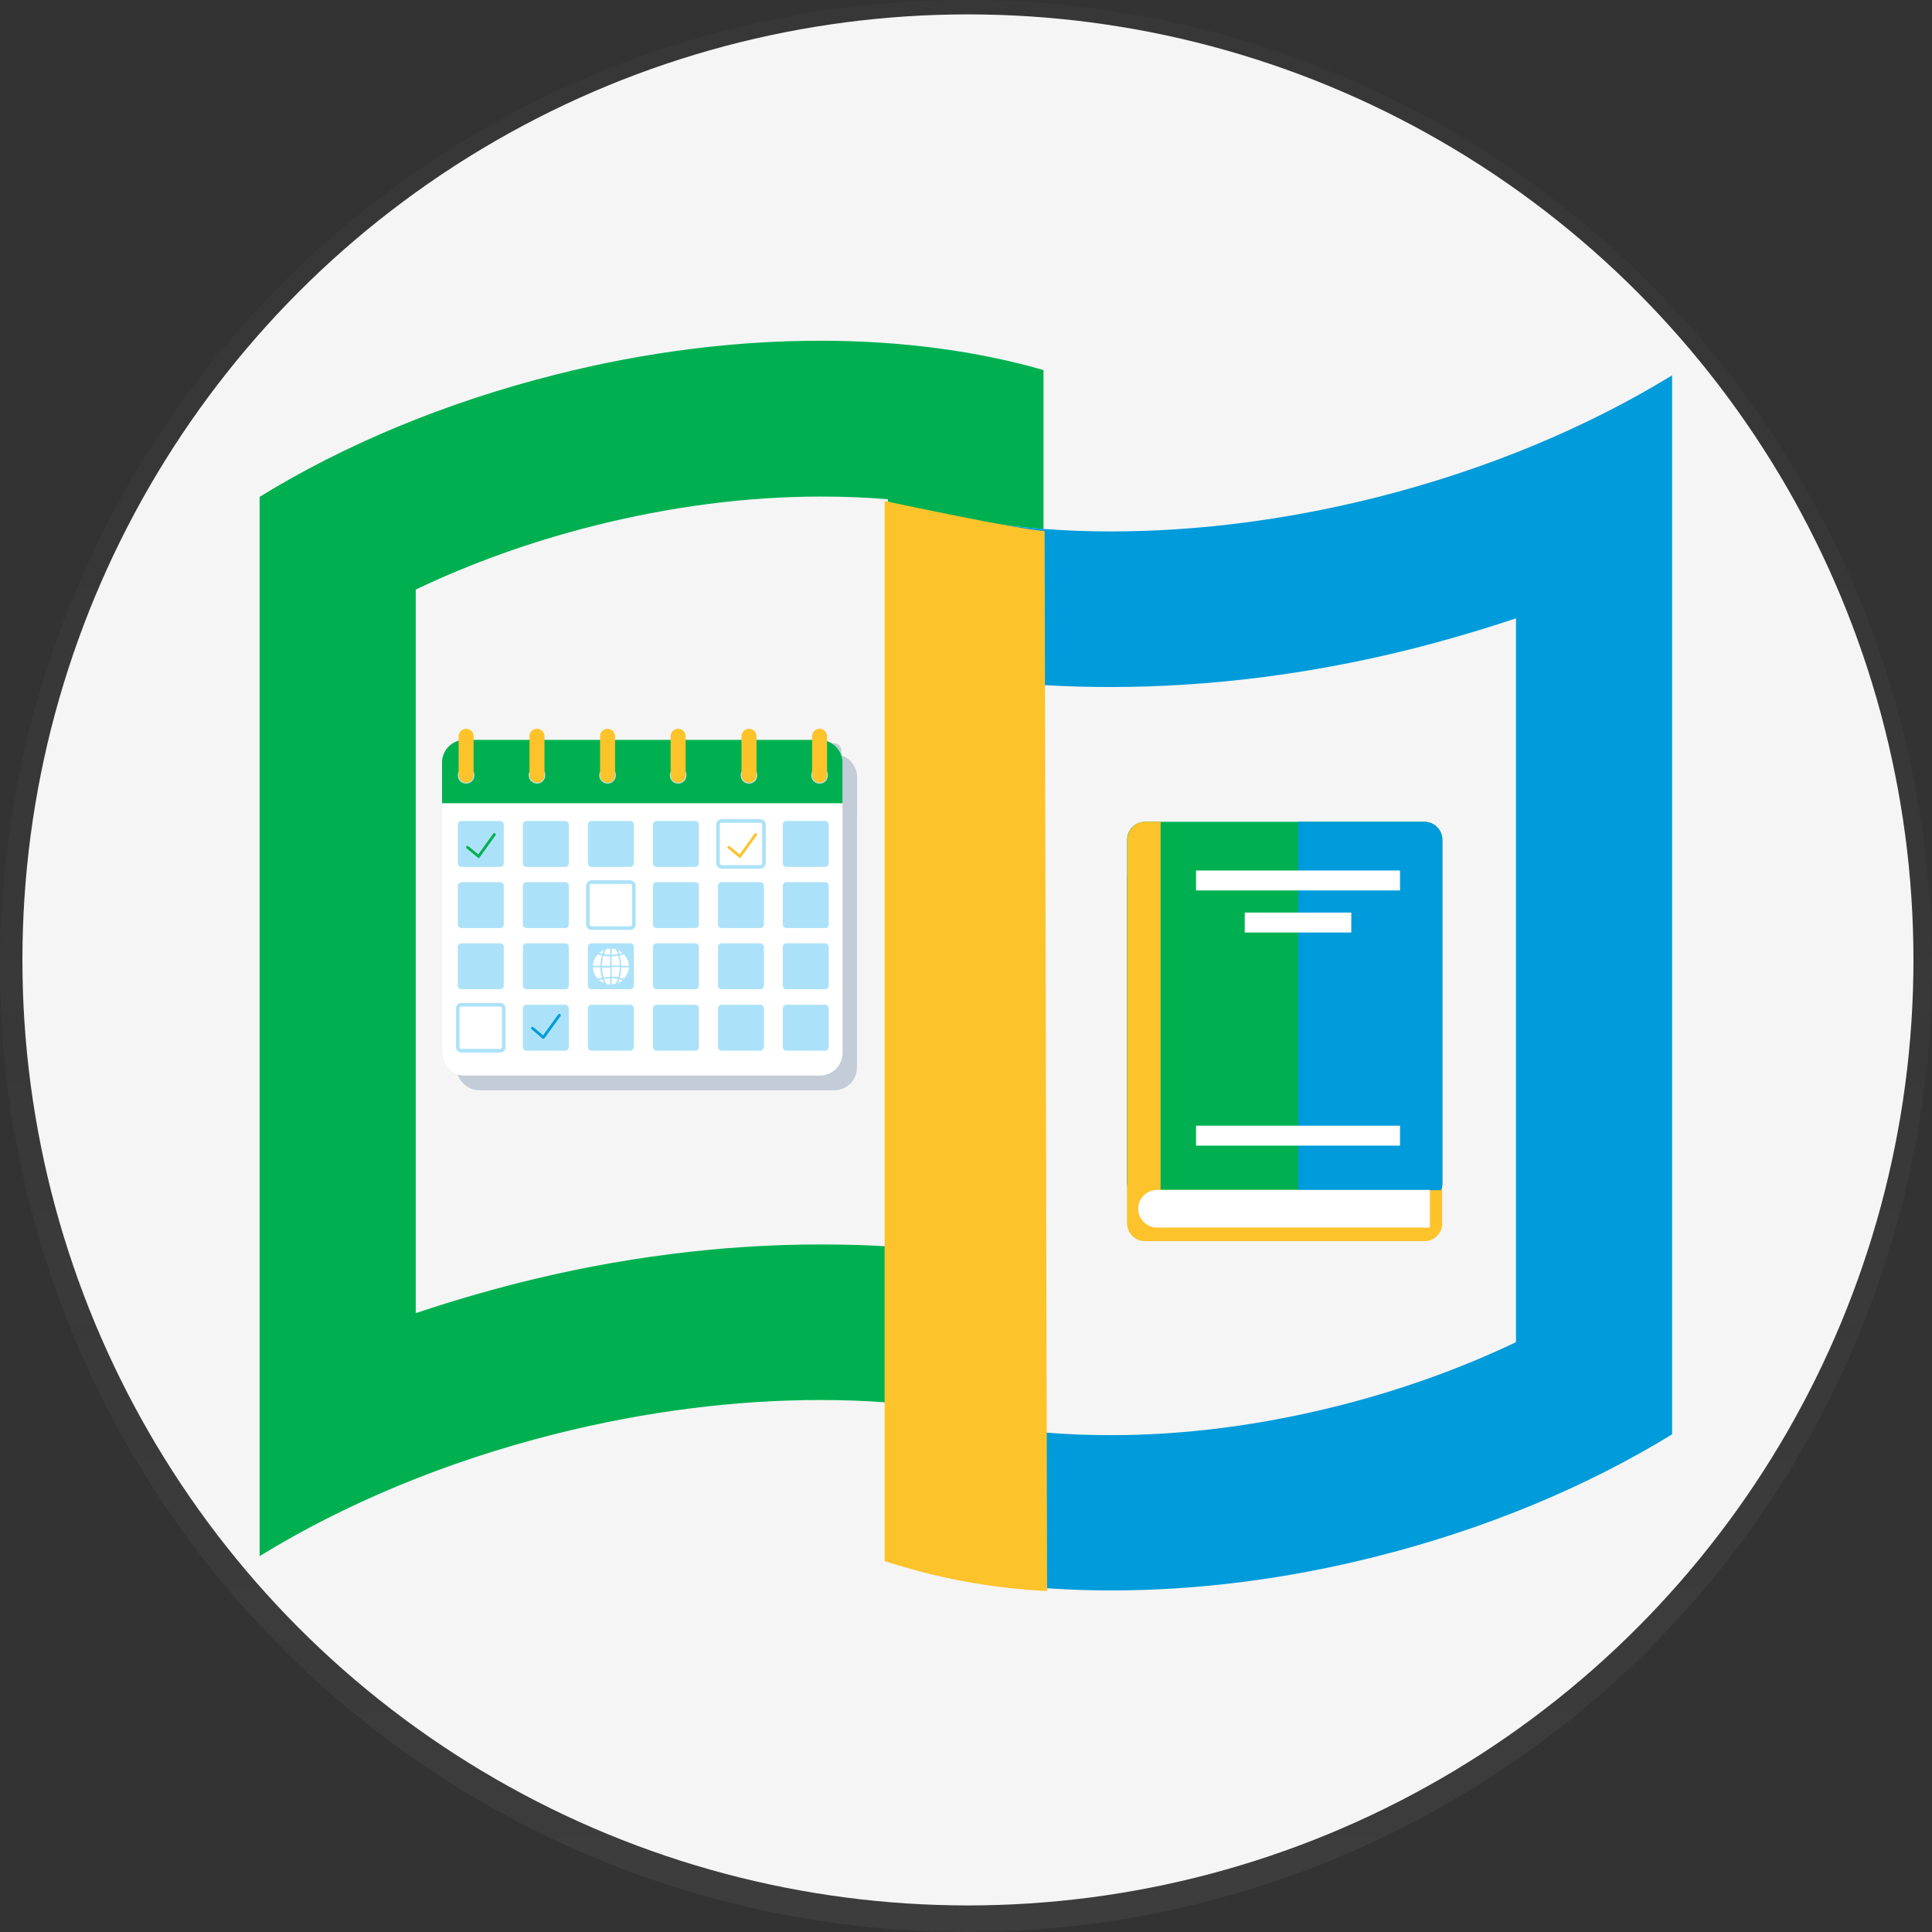 <?xml version="1.0" encoding="utf-8"?>
<!-- Generator: Adobe Illustrator 22.1.0, SVG Export Plug-In . SVG Version: 6.00 Build 0)  -->
<svg version="1.1" id="_x34_57bf273-24a3-4fd8-a857-e9b918267d6a"
	 xmlns="http://www.w3.org/2000/svg" xmlns:xlink="http://www.w3.org/1999/xlink" x="0px" y="0px" viewBox="0 0 698 698"
	 style="enable-background:new 0 0 698 698;" xml:space="preserve">
<rect x="0" y="0" width="698" height="698" fill="#333333" stroke="none"/>
<style type="text/css">
	.st0{opacity:0.5;}
	.st1{fill:url(#SVGID_1_);}
	.st2{fill:#F5F5F5;}
	.st3{fill:none;}
	.st4{fill:#00B050;}
	.st5{fill:#009BDA;}
	.st6{fill:#FDC32B;}
	.st7{opacity:0.25;}
	.st8{fill:#2A507A;}
	.st9{fill:none;stroke:#2A507A;stroke-width:1.302;stroke-miterlimit:10;}
	.st10{fill:none;stroke:#2A507A;stroke-width:5.414;stroke-linecap:round;stroke-miterlimit:10;}
	.st11{fill:none;stroke:#2A507A;stroke-linecap:round;stroke-miterlimit:10;}
	.st12{fill:none;stroke:#2A507A;stroke-linecap:round;stroke-linejoin:round;stroke-miterlimit:10;}
	.st13{fill:#FFFFFF;}
	.st14{fill:#ACE2F9;}
	.st15{fill:none;stroke:#ACE2F9;stroke-width:1.302;stroke-miterlimit:10;}
	.st16{fill:#BDE7FF;}
	.st17{fill:none;stroke:#FDC32B;stroke-width:5.414;stroke-linecap:round;stroke-miterlimit:10;}
	.st18{fill:none;stroke:#00B050;stroke-linecap:round;stroke-miterlimit:10;}
	.st19{fill:none;stroke:#FDC32B;stroke-linecap:round;stroke-miterlimit:10;}
	.st20{fill:none;stroke:#009BDA;stroke-linecap:round;stroke-linejoin:round;stroke-miterlimit:10;}
</style>
<title>profile pic</title>
<g class="st0">
	
		<linearGradient id="SVGID_1_" gradientUnits="userSpaceOnUse" x1="349" y1="-9.094947e-13" x2="349" y2="698" gradientTransform="matrix(1 0 0 -1 0 698)">
		<stop  offset="0" style="stop-color:#808080;stop-opacity:0.25"/>
		<stop  offset="0.54" style="stop-color:#808080;stop-opacity:0.12"/>
		<stop  offset="1" style="stop-color:#808080;stop-opacity:0.1"/>
	</linearGradient>
	<circle class="st1" cx="349" cy="349" r="349"/>
</g>
<circle class="st2" cx="349.7" cy="346.8" r="341.6"/>
<g>
	<path class="st3" d="M401.4,248.3c-8.2,0-16.3-0.2-24.3-0.7v268.9c0,0,0,0,0,0v0.9c7.8,0.7,16,1,24.3,1c26.7,0,54.3-3.6,82.1-10.6
		c22.5-5.7,44.3-13.5,64.2-23V223.5c-11.9,4-24.2,7.7-36.7,10.8C474.3,243.6,437.4,248.3,401.4,248.3z"/>
	<path class="st3" d="M296.6,179.4c-26.7,0-54.3,3.6-82.1,10.6c-22.5,5.7-44.3,13.5-64.2,23v261.4c11.9-4.1,24.2-7.7,36.7-10.8
		c36.8-9.3,73.7-14,109.6-14c8.2,0,16.3,0.2,24.3,0.7V181.4c0,0,0,0,0,0v-0.9C313,179.8,304.9,179.4,296.6,179.4z"/>
	<path class="st4" d="M320.8,450.3c-8-0.5-16.1-0.7-24.3-0.7c-36,0-72.8,4.7-109.6,14c-12.5,3.2-24.7,6.8-36.7,10.8V213
		c19.9-9.5,41.6-17.3,64.2-23c27.8-7,55.5-10.6,82.1-10.6c8.4,0,16.5,0.3,24.3,1v0.9c8.9,2.6,18.3,4.7,28.1,6.4
		c9.1,1.5,18.5,2.7,28.1,3.4v-57.4c-24-6.9-51.3-10.6-80.6-10.6c-30.4,0-62.8,3.9-95.9,12.3c-40,10.1-76.3,25.4-106.7,44.1v382.7
		c30.4-18.7,66.7-34,106.7-44.1c33-8.3,65.5-12.3,95.9-12.3c8.3,0,16.4,0.3,24.3,0.9V450.3z"/>
	<path class="st5" d="M497.3,179.7c-33,8.3-65.5,12.3-95.9,12.3c-8.3,0-16.4-0.3-24.3-0.9c-9.7-0.7-19.1-1.8-28.1-3.4
		c-9.8-1.7-19.2-3.8-28.1-6.4c0,0,0,0,0,0v268.9v56.4v57.4c24,6.9,51.3,10.6,80.6,10.6c30.4,0,62.8-3.9,95.9-12.3
		c40-10.1,76.2-25.4,106.7-44.1V135.6C573.6,154.3,537.3,169.6,497.3,179.7z M547.7,484.9c-19.9,9.5-41.6,17.3-64.2,23
		c-27.8,7-55.4,10.6-82.1,10.6c-8.4,0-16.5-0.3-24.3-1v-0.9c0,0,0,0,0,0V247.5c8,0.5,16.1,0.7,24.3,0.7c35.9,0,72.8-4.7,109.6-14
		c12.5-3.2,24.7-6.8,36.7-10.8V484.9z"/>
	<path class="st6" d="M319.6,181c0,0,50.4,10.8,57.8,10.8c0.3,127.7,0.6,255.3,0.9,383c-9-0.4-19.4-1.5-30.7-3.6
		c-10.5-2-19.9-4.6-28-7.2C319.6,436.3,319.6,308.7,319.6,181z"/>
	<g>
		<g>
			<g class="st7">
				<path class="st8" d="M309.6,280.8v104.9c0,4.5-3.7,8.2-8.2,8.2H173.2c-4.5,0-8.2-3.7-8.2-8.2V280.8c0-4.6,3.7-8.2,8.2-8.2h128.2
					C305.9,272.5,309.6,276.2,309.6,280.8z"/>
				<path class="st8" d="M309.6,280.8v14.7H164.9v-14.7c0-4.6,3.7-8.2,8.2-8.2h128.2C305.9,272.5,309.6,276.2,309.6,280.8z"/>
				<path class="st8" d="M185.9,318.4h-14c-0.7,0-1.3-0.6-1.3-1.3v-14c0-0.7,0.6-1.3,1.3-1.3h14c0.7,0,1.3,0.6,1.3,1.3v14
					C187.2,317.8,186.6,318.4,185.9,318.4z"/>
				<path class="st8" d="M209.4,318.4h-14c-0.7,0-1.3-0.6-1.3-1.3v-14c0-0.7,0.6-1.3,1.3-1.3h14c0.7,0,1.3,0.6,1.3,1.3v14
					C210.7,317.8,210.1,318.4,209.4,318.4z"/>
				<path class="st8" d="M232.9,318.4h-14c-0.7,0-1.3-0.6-1.3-1.3v-14c0-0.7,0.6-1.3,1.3-1.3h14c0.7,0,1.3,0.6,1.3,1.3v14
					C234.1,317.8,233.6,318.4,232.9,318.4z"/>
				<path class="st8" d="M256.4,318.4h-14c-0.7,0-1.3-0.6-1.3-1.3v-14c0-0.7,0.6-1.3,1.3-1.3h14c0.7,0,1.3,0.6,1.3,1.3v14
					C257.6,317.8,257.1,318.4,256.4,318.4z"/>
				<path class="st9" d="M279.9,318.4h-14c-0.7,0-1.3-0.6-1.3-1.3v-14c0-0.7,0.6-1.3,1.3-1.3h14c0.7,0,1.3,0.6,1.3,1.3v14
					C281.1,317.8,280.6,318.4,279.9,318.4z"/>
				<path class="st8" d="M303.4,318.4h-14c-0.7,0-1.3-0.6-1.3-1.3v-14c0-0.7,0.6-1.3,1.3-1.3h14c0.7,0,1.3,0.6,1.3,1.3v14
					C304.6,317.8,304,318.4,303.4,318.4z"/>
				<path class="st8" d="M185.9,340.5h-14c-0.7,0-1.3-0.6-1.3-1.3v-14c0-0.7,0.6-1.3,1.3-1.3h14c0.7,0,1.3,0.6,1.3,1.3v14
					C187.2,340,186.6,340.5,185.9,340.5z"/>
				<path class="st8" d="M209.4,340.5h-14c-0.7,0-1.3-0.6-1.3-1.3v-14c0-0.7,0.6-1.3,1.3-1.3h14c0.7,0,1.3,0.6,1.3,1.3v14
					C210.7,340,210.1,340.5,209.4,340.5z"/>
				<path class="st9" d="M232.9,340.5h-14c-0.7,0-1.3-0.6-1.3-1.3v-14c0-0.7,0.6-1.3,1.3-1.3h14c0.7,0,1.3,0.6,1.3,1.3v14
					C234.1,340,233.6,340.5,232.9,340.5z"/>
				<path class="st8" d="M256.4,340.5h-14c-0.7,0-1.3-0.6-1.3-1.3v-14c0-0.7,0.6-1.3,1.3-1.3h14c0.7,0,1.3,0.6,1.3,1.3v14
					C257.6,340,257.1,340.5,256.4,340.5z"/>
				<path class="st8" d="M279.9,340.5h-14c-0.7,0-1.3-0.6-1.3-1.3v-14c0-0.7,0.6-1.3,1.3-1.3h14c0.7,0,1.3,0.6,1.3,1.3v14
					C281.1,340,280.6,340.5,279.9,340.5z"/>
				<path class="st8" d="M303.4,340.5h-14c-0.7,0-1.3-0.6-1.3-1.3v-14c0-0.7,0.6-1.3,1.3-1.3h14c0.7,0,1.3,0.6,1.3,1.3v14
					C304.6,340,304,340.5,303.4,340.5z"/>
				<path class="st8" d="M185.9,362.6h-14c-0.7,0-1.3-0.6-1.3-1.3v-14c0-0.7,0.6-1.3,1.3-1.3h14c0.7,0,1.3,0.6,1.3,1.3v14
					C187.2,362.1,186.6,362.6,185.9,362.6z"/>
				<path class="st8" d="M209.4,362.6h-14c-0.7,0-1.3-0.6-1.3-1.3v-14c0-0.7,0.6-1.3,1.3-1.3h14c0.7,0,1.3,0.6,1.3,1.3v14
					C210.7,362.1,210.1,362.6,209.4,362.6z"/>
				<path class="st8" d="M232.9,362.6h-14c-0.7,0-1.3-0.6-1.3-1.3v-14c0-0.7,0.6-1.3,1.3-1.3h14c0.7,0,1.3,0.6,1.3,1.3v14
					C234.1,362.1,233.6,362.6,232.9,362.6z"/>
				<path class="st8" d="M256.4,362.6h-14c-0.7,0-1.3-0.6-1.3-1.3v-14c0-0.7,0.6-1.3,1.3-1.3h14c0.7,0,1.3,0.6,1.3,1.3v14
					C257.6,362.1,257.1,362.6,256.4,362.6z"/>
				<path class="st8" d="M279.9,362.6h-14c-0.7,0-1.3-0.6-1.3-1.3v-14c0-0.7,0.6-1.3,1.3-1.3h14c0.7,0,1.3,0.6,1.3,1.3v14
					C281.1,362.1,280.6,362.6,279.9,362.6z"/>
				<path class="st8" d="M303.4,362.6h-14c-0.7,0-1.3-0.6-1.3-1.3v-14c0-0.7,0.6-1.3,1.3-1.3h14c0.7,0,1.3,0.6,1.3,1.3v14
					C304.6,362.1,304,362.6,303.4,362.6z"/>
				<path class="st9" d="M185.9,384.8h-14c-0.7,0-1.3-0.6-1.3-1.3v-14c0-0.7,0.6-1.3,1.3-1.3h14c0.7,0,1.3,0.6,1.3,1.3v14
					C187.2,384.2,186.6,384.8,185.9,384.8z"/>
				<path class="st8" d="M209.4,384.8h-14c-0.7,0-1.3-0.6-1.3-1.3v-14c0-0.7,0.6-1.3,1.3-1.3h14c0.7,0,1.3,0.6,1.3,1.3v14
					C210.7,384.2,210.1,384.8,209.4,384.8z"/>
				<path class="st8" d="M232.9,384.8h-14c-0.7,0-1.3-0.6-1.3-1.3v-14c0-0.7,0.6-1.3,1.3-1.3h14c0.7,0,1.3,0.6,1.3,1.3v14
					C234.1,384.2,233.6,384.8,232.9,384.8z"/>
				<path class="st8" d="M256.4,384.8h-14c-0.7,0-1.3-0.6-1.3-1.3v-14c0-0.7,0.6-1.3,1.3-1.3h14c0.7,0,1.3,0.6,1.3,1.3v14
					C257.6,384.2,257.1,384.8,256.4,384.8z"/>
				<path class="st8" d="M279.9,384.8h-14c-0.7,0-1.3-0.6-1.3-1.3v-14c0-0.7,0.6-1.3,1.3-1.3h14c0.7,0,1.3,0.6,1.3,1.3v14
					C281.1,384.2,280.6,384.8,279.9,384.8z"/>
				<path class="st8" d="M303.4,384.8h-14c-0.7,0-1.3-0.6-1.3-1.3v-14c0-0.7,0.6-1.3,1.3-1.3h14c0.7,0,1.3,0.6,1.3,1.3v14
					C304.6,384.2,304,384.8,303.4,384.8z"/>
				<path class="st8" d="M176.7,285.3c0,1.7-1.3,3-3,3c-1.7,0-3-1.3-3-3c0-1.7,1.3-3,3-3C175.3,282.3,176.7,283.6,176.7,285.3z"/>
				<circle class="st8" cx="199.2" cy="285.3" r="3"/>
				<circle class="st8" cx="224.7" cy="285.3" r="3"/>
				<path class="st8" d="M253.2,285.3c0,1.7-1.3,3-3,3c-1.7,0-3-1.3-3-3c0-1.7,1.3-3,3-3C251.9,282.3,253.2,283.6,253.2,285.3z"/>
				<path class="st8" d="M278.8,285.3c0,1.7-1.3,3-3,3c-1.7,0-3-1.3-3-3c0-1.7,1.3-3,3-3C277.4,282.3,278.8,283.6,278.8,285.3z"/>
				<path class="st8" d="M304.3,285.3c0,1.7-1.3,3-3,3c-1.7,0-3-1.3-3-3c0-1.7,1.3-3,3-3C303,282.3,304.3,283.6,304.3,285.3z"/>
				<line class="st10" x1="173.7" y1="285.3" x2="173.7" y2="271.2"/>
				<line class="st10" x1="199.2" y1="285.3" x2="199.2" y2="271.2"/>
				<line class="st10" x1="224.7" y1="285.3" x2="224.7" y2="271.2"/>
				<line class="st10" x1="275.8" y1="285.3" x2="275.8" y2="271.2"/>
				<line class="st10" x1="301.3" y1="285.3" x2="301.3" y2="271.2"/>
				<path id="XMLID_380_" class="st8" d="M225.9,362.6"/>
				<path id="XMLID_362_" class="st8" d="M230.6,350c-0.5,0.2-1,0.3-1.5,0.4c0.3,1.2,0.5,2.5,0.6,3.7h2.7
					C232.3,352.5,231.7,351.1,230.6,350z M228.4,348.4c0.2,0.4,0.4,0.9,0.5,1.4c0.4-0.1,0.8-0.2,1.1-0.3
					C229.6,349.1,229.1,348.7,228.4,348.4z M227.6,348.2c-0.5-0.1-0.9-0.2-1.4-0.2v2.2c0.7,0,1.5-0.1,2.2-0.2
					C228.2,349.3,227.9,348.7,227.6,348.2z M228.6,350.5c-0.8,0.1-1.6,0.2-2.4,0.2v3.3h2.9C229.1,352.9,228.9,351.7,228.6,350.5z
					 M225.9,347.9c-0.1,0-0.2,0-0.3,0h0.6C226.1,347.9,226,347.9,225.9,347.9z M224.2,348.2c-0.3,0.6-0.6,1.2-0.8,1.8
					c0.7,0.1,1.4,0.2,2.2,0.2v-2.2C225.1,348,224.6,348,224.2,348.2z M221.7,349.5c0.4,0.1,0.8,0.2,1.1,0.3c0.2-0.5,0.3-0.9,0.5-1.4
					C222.7,348.7,222.2,349.1,221.7,349.5z M223.2,350.5c-0.3,1.2-0.5,2.4-0.5,3.6h2.9v-3.3C224.8,350.8,224,350.7,223.2,350.5z
					 M221.2,350c-1,1.1-1.7,2.5-1.8,4.1h2.7c0-1.2,0.2-2.5,0.6-3.7C222.1,350.3,221.7,350.1,221.2,350z M226.2,354.7v3.3
					c0.8,0,1.6,0.1,2.4,0.2c0.3-1.2,0.5-2.4,0.6-3.6H226.2z M229.7,354.7c0,1.3-0.2,2.5-0.6,3.7c0.5,0.1,1,0.3,1.5,0.4
					c1-1.1,1.7-2.5,1.8-4.1H229.7z M222.8,359c-0.4,0.1-0.8,0.2-1.2,0.3c0.5,0.4,1.1,0.8,1.7,1.1C223.2,359.9,223,359.5,222.8,359z
					 M229,359c-0.2,0.5-0.3,0.9-0.6,1.4c0.6-0.3,1.2-0.6,1.7-1.1C229.8,359.2,229.4,359.1,229,359z M226.2,358.7v2.2
					c0.5,0,0.9-0.1,1.4-0.2c0.3-0.6,0.6-1.2,0.8-1.8C227.7,358.7,226.9,358.7,226.2,358.7z M223.4,358.9c0.2,0.6,0.5,1.2,0.8,1.8
					c0.4,0.1,0.9,0.2,1.4,0.2v-2.2C224.9,358.7,224.2,358.7,223.4,358.9z M222.1,354.7h-2.7c0.1,1.6,0.7,3.1,1.8,4.1
					c0.5-0.2,1-0.3,1.5-0.4C222.3,357.2,222.1,356,222.1,354.7z M222.7,354.7c0,1.2,0.2,2.4,0.6,3.6c0.8-0.1,1.6-0.2,2.4-0.2v-3.3
					H222.7z"/>
				<path id="XMLID_361_" class="st8" d="M225.6,360.9c0.1,0,0.2,0,0.3,0c0.1,0,0.2,0,0.3,0"/>
				<path id="XMLID_360_" class="st8" d="M225.9,346.2"/>
				<polyline class="st11" points="174.1,311.3 178.1,314.6 183.8,306.7 				"/>
				<polyline class="st11" points="268.5,311.3 272.5,314.6 278.2,306.7 				"/>
				<polyline class="st12" points="197.6,376.7 201.5,380 207.3,372 				"/>
			</g>
			<g>
				<g>
					<g>
						<g>
							<path class="st13" d="M304.4,275.5v104.9c0,4.5-3.7,8.2-8.2,8.2H168c-4.5,0-8.2-3.7-8.2-8.2V275.5c0-4.6,3.7-8.2,8.2-8.2
								h128.2C300.7,267.3,304.4,271,304.4,275.5z"/>
						</g>
						<path class="st4" d="M304.4,275.5v14.7H159.7v-14.7c0-4.6,3.7-8.2,8.2-8.2h128.2C300.7,267.3,304.4,271,304.4,275.5z"/>
					</g>
					<g>
						<g>
							<path class="st14" d="M180.7,313.2h-14c-0.7,0-1.3-0.6-1.3-1.3v-14c0-0.7,0.6-1.3,1.3-1.3h14c0.7,0,1.3,0.6,1.3,1.3v14
								C182,312.6,181.4,313.2,180.7,313.2z"/>
							<path class="st14" d="M204.2,313.2h-14c-0.7,0-1.3-0.6-1.3-1.3v-14c0-0.7,0.6-1.3,1.3-1.3h14c0.7,0,1.3,0.6,1.3,1.3v14
								C205.5,312.6,204.9,313.2,204.2,313.2z"/>
							<path class="st14" d="M227.7,313.2h-14c-0.7,0-1.3-0.6-1.3-1.3v-14c0-0.7,0.6-1.3,1.3-1.3h14c0.7,0,1.3,0.6,1.3,1.3v14
								C228.9,312.6,228.4,313.2,227.7,313.2z"/>
							<path class="st14" d="M251.2,313.2h-14c-0.7,0-1.3-0.6-1.3-1.3v-14c0-0.7,0.6-1.3,1.3-1.3h14c0.7,0,1.3,0.6,1.3,1.3v14
								C252.4,312.6,251.9,313.2,251.2,313.2z"/>
							<path class="st15" d="M274.7,313.2h-14c-0.7,0-1.3-0.6-1.3-1.3v-14c0-0.7,0.6-1.3,1.3-1.3h14c0.7,0,1.3,0.6,1.3,1.3v14
								C275.9,312.6,275.4,313.2,274.7,313.2z"/>
							<path class="st14" d="M298.1,313.2h-14c-0.7,0-1.3-0.6-1.3-1.3v-14c0-0.7,0.6-1.3,1.3-1.3h14c0.7,0,1.3,0.6,1.3,1.3v14
								C299.4,312.6,298.8,313.2,298.1,313.2z"/>
						</g>
						<g>
							<path class="st14" d="M180.7,335.3h-14c-0.7,0-1.3-0.6-1.3-1.3v-14c0-0.7,0.6-1.3,1.3-1.3h14c0.7,0,1.3,0.6,1.3,1.3v14
								C182,334.8,181.4,335.3,180.7,335.3z"/>
							<path class="st14" d="M204.2,335.3h-14c-0.7,0-1.3-0.6-1.3-1.3v-14c0-0.7,0.6-1.3,1.3-1.3h14c0.7,0,1.3,0.6,1.3,1.3v14
								C205.5,334.8,204.9,335.3,204.2,335.3z"/>
							<path class="st15" d="M227.7,335.3h-14c-0.7,0-1.3-0.6-1.3-1.3v-14c0-0.7,0.6-1.3,1.3-1.3h14c0.7,0,1.3,0.6,1.3,1.3v14
								C228.9,334.8,228.4,335.3,227.7,335.3z"/>
							<path class="st14" d="M251.2,335.3h-14c-0.7,0-1.3-0.6-1.3-1.3v-14c0-0.7,0.6-1.3,1.3-1.3h14c0.7,0,1.3,0.6,1.3,1.3v14
								C252.4,334.8,251.9,335.3,251.2,335.3z"/>
							<path class="st14" d="M274.7,335.3h-14c-0.7,0-1.3-0.6-1.3-1.3v-14c0-0.7,0.6-1.3,1.3-1.3h14c0.7,0,1.3,0.6,1.3,1.3v14
								C275.9,334.8,275.4,335.3,274.7,335.3z"/>
							<path class="st14" d="M298.1,335.3h-14c-0.7,0-1.3-0.6-1.3-1.3v-14c0-0.7,0.6-1.3,1.3-1.3h14c0.7,0,1.3,0.6,1.3,1.3v14
								C299.4,334.8,298.8,335.3,298.1,335.3z"/>
						</g>
						<g>
							<path class="st14" d="M180.7,357.4h-14c-0.7,0-1.3-0.6-1.3-1.3v-14c0-0.7,0.6-1.3,1.3-1.3h14c0.7,0,1.3,0.6,1.3,1.3v14
								C182,356.9,181.4,357.4,180.7,357.4z"/>
							<path class="st14" d="M204.2,357.4h-14c-0.7,0-1.3-0.6-1.3-1.3v-14c0-0.7,0.6-1.3,1.3-1.3h14c0.7,0,1.3,0.6,1.3,1.3v14
								C205.5,356.9,204.9,357.4,204.2,357.4z"/>
							<path class="st14" d="M227.7,357.4h-14c-0.7,0-1.3-0.6-1.3-1.3v-14c0-0.7,0.6-1.3,1.3-1.3h14c0.7,0,1.3,0.6,1.3,1.3v14
								C228.9,356.9,228.4,357.4,227.7,357.4z"/>
							<path class="st14" d="M251.2,357.4h-14c-0.7,0-1.3-0.6-1.3-1.3v-14c0-0.7,0.6-1.3,1.3-1.3h14c0.7,0,1.3,0.6,1.3,1.3v14
								C252.4,356.9,251.9,357.4,251.2,357.4z"/>
							<path class="st14" d="M274.7,357.4h-14c-0.7,0-1.3-0.6-1.3-1.3v-14c0-0.7,0.6-1.3,1.3-1.3h14c0.7,0,1.3,0.6,1.3,1.3v14
								C275.9,356.9,275.4,357.4,274.7,357.4z"/>
							<path class="st14" d="M298.1,357.4h-14c-0.7,0-1.3-0.6-1.3-1.3v-14c0-0.7,0.6-1.3,1.3-1.3h14c0.7,0,1.3,0.6,1.3,1.3v14
								C299.4,356.9,298.8,357.4,298.1,357.4z"/>
						</g>
						<g>
							<path class="st15" d="M180.7,379.6h-14c-0.7,0-1.3-0.6-1.3-1.3v-14c0-0.7,0.6-1.3,1.3-1.3h14c0.7,0,1.3,0.6,1.3,1.3v14
								C182,379,181.4,379.6,180.7,379.6z"/>
							<path class="st14" d="M204.2,379.6h-14c-0.7,0-1.3-0.6-1.3-1.3v-14c0-0.7,0.6-1.3,1.3-1.3h14c0.7,0,1.3,0.6,1.3,1.3v14
								C205.5,379,204.9,379.6,204.2,379.6z"/>
							<path class="st14" d="M227.7,379.6h-14c-0.7,0-1.3-0.6-1.3-1.3v-14c0-0.7,0.6-1.3,1.3-1.3h14c0.7,0,1.3,0.6,1.3,1.3v14
								C228.9,379,228.4,379.6,227.7,379.6z"/>
							<path class="st14" d="M251.2,379.6h-14c-0.7,0-1.3-0.6-1.3-1.3v-14c0-0.7,0.6-1.3,1.3-1.3h14c0.7,0,1.3,0.6,1.3,1.3v14
								C252.4,379,251.9,379.6,251.2,379.6z"/>
							<path class="st14" d="M274.7,379.6h-14c-0.7,0-1.3-0.6-1.3-1.3v-14c0-0.7,0.6-1.3,1.3-1.3h14c0.7,0,1.3,0.6,1.3,1.3v14
								C275.9,379,275.4,379.6,274.7,379.6z"/>
							<path class="st14" d="M298.1,379.6h-14c-0.7,0-1.3-0.6-1.3-1.3v-14c0-0.7,0.6-1.3,1.3-1.3h14c0.7,0,1.3,0.6,1.3,1.3v14
								C299.4,379,298.8,379.6,298.1,379.6z"/>
						</g>
					</g>
					<g>
						<path class="st16" d="M171.4,280.1c0,1.7-1.3,3-3,3c-1.7,0-3-1.3-3-3c0-1.7,1.3-3,3-3C170.1,277.1,171.4,278.4,171.4,280.1z"
							/>
						<circle class="st16" cx="194" cy="280.1" r="3"/>
						<circle class="st16" cx="219.5" cy="280.1" r="3"/>
						<path class="st16" d="M248,280.1c0,1.7-1.3,3-3,3c-1.7,0-3-1.3-3-3c0-1.7,1.3-3,3-3C246.7,277.1,248,278.4,248,280.1z"/>
						<path class="st16" d="M273.6,280.1c0,1.7-1.3,3-3,3c-1.7,0-3-1.3-3-3c0-1.7,1.3-3,3-3C272.2,277.1,273.6,278.4,273.6,280.1z"
							/>
						<path class="st16" d="M299.1,280.1c0,1.7-1.3,3-3,3c-1.7,0-3-1.3-3-3c0-1.7,1.3-3,3-3C297.8,277.1,299.1,278.4,299.1,280.1z"
							/>
					</g>
					<g>
						<line class="st17" x1="168.4" y1="280.1" x2="168.4" y2="266"/>
					</g>
					<g>
						<line class="st17" x1="194" y1="280.1" x2="194" y2="266"/>
					</g>
					<g>
						<line class="st17" x1="219.5" y1="280.1" x2="219.5" y2="266"/>
					</g>
					<g>
						<line class="st17" x1="270.6" y1="280.1" x2="270.6" y2="266"/>
					</g>
					<g>
						<line class="st17" x1="296.1" y1="280.1" x2="296.1" y2="266"/>
					</g>
					<g id="XMLID_289_">
						<path id="XMLID_313_" class="st13" d="M220.7,357.4"/>
						<g id="XMLID_290_">
							<path id="XMLID_295_" class="st13" d="M225.4,344.8c-0.5,0.2-1,0.3-1.5,0.4c0.3,1.2,0.5,2.5,0.6,3.7h2.7
								C227.1,347.3,226.4,345.9,225.4,344.8z M223.2,343.2c0.2,0.4,0.4,0.9,0.5,1.4c0.4-0.1,0.8-0.2,1.1-0.3
								C224.4,343.9,223.9,343.5,223.2,343.2z M222.4,342.9c-0.5-0.1-0.9-0.2-1.4-0.2v2.2c0.7,0,1.5-0.1,2.2-0.2
								C223,344.1,222.7,343.5,222.4,342.9z M223.4,345.3c-0.8,0.1-1.6,0.2-2.4,0.2v3.3h2.9C223.9,347.7,223.7,346.5,223.4,345.3z
								 M220.7,342.7c-0.1,0-0.2,0-0.3,0h0.6C220.9,342.7,220.8,342.7,220.7,342.7z M219,342.9c-0.3,0.6-0.6,1.2-0.8,1.8
								c0.7,0.1,1.4,0.2,2.2,0.2v-2.2C219.9,342.7,219.4,342.8,219,342.9z M216.5,344.3c0.4,0.1,0.8,0.2,1.1,0.3
								c0.2-0.5,0.3-0.9,0.5-1.4C217.5,343.5,217,343.9,216.5,344.3z M218,345.3c-0.3,1.2-0.5,2.4-0.5,3.6h2.9v-3.3
								C219.6,345.6,218.8,345.5,218,345.3z M216,344.8c-1,1.1-1.7,2.5-1.8,4.1h2.7c0-1.2,0.2-2.5,0.6-3.7
								C216.9,345.1,216.4,344.9,216,344.8z M221,349.5v3.3c0.8,0,1.6,0.1,2.4,0.2c0.3-1.2,0.5-2.4,0.6-3.6H221z M224.5,349.5
								c0,1.3-0.2,2.5-0.6,3.7c0.5,0.1,1,0.3,1.5,0.4c1-1.1,1.7-2.5,1.8-4.1H224.5z M217.6,353.8c-0.4,0.1-0.8,0.2-1.2,0.3
								c0.5,0.4,1.1,0.8,1.7,1.1C218,354.7,217.8,354.3,217.6,353.8z M223.8,353.8c-0.2,0.5-0.3,0.9-0.6,1.4
								c0.6-0.3,1.2-0.6,1.7-1.1C224.5,354,224.2,353.9,223.8,353.8z M221,353.4v2.2c0.5,0,0.9-0.1,1.4-0.2c0.3-0.6,0.6-1.2,0.8-1.8
								C222.4,353.5,221.7,353.5,221,353.4z M218.2,353.7c0.2,0.6,0.5,1.2,0.8,1.8c0.4,0.1,0.9,0.2,1.4,0.2v-2.2
								C219.7,353.5,218.9,353.5,218.2,353.7z M216.9,349.5h-2.7c0.1,1.6,0.7,3.1,1.8,4.1c0.5-0.2,1-0.3,1.5-0.4
								C217.1,352,216.9,350.8,216.9,349.5z M217.5,349.5c0,1.2,0.2,2.4,0.6,3.6c0.8-0.1,1.6-0.2,2.4-0.2v-3.3H217.5z"/>
							<g id="XMLID_293_">
								<path id="XMLID_294_" class="st13" d="M220.4,355.7c0.1,0,0.2,0,0.3,0c0.1,0,0.2,0,0.3,0"/>
							</g>
							<g id="XMLID_291_">
								<path id="XMLID_292_" class="st13" d="M220.7,341"/>
							</g>
						</g>
					</g>
					<g>
						<polyline class="st18" points="168.9,306.1 172.9,309.4 178.6,301.5 						"/>
					</g>
					<g>
						<polyline class="st19" points="263.3,306.1 267.3,309.4 273,301.5 						"/>
					</g>
					<polyline class="st20" points="192.4,371.5 196.3,374.8 202.1,366.8 					"/>
				</g>
			</g>
		</g>
		<line class="st17" x1="245" y1="280.1" x2="245" y2="266"/>
	</g>
	<g>
		<g>
			<path class="st6" d="M521.1,441.9c0,3.6-2.9,6.5-6.5,6.5H413.7c-3.6,0-6.5-2.9-6.5-6.5V317.8c0-3.6,2.9-6.5,6.5-6.5h100.8
				c3.6,0,6.5,2.9,6.5,6.5V441.9z"/>
			<path class="st4" d="M418.1,429.9h102.5c0.3-0.8,0.5-1.6,0.5-2.5V303.4c0-3.6-2.9-6.5-6.5-6.5H413.7c-3.6,0-6.5,2.9-6.5,6.5
				v124.1c0,3.6,2.9,6.5,6.5,6.5h4.3V429.9z"/>
			<path class="st5" d="M514.6,296.9H469v133.1h51.6c0.3-0.8,0.5-1.6,0.5-2.5V303.4C521.1,299.8,518.1,296.9,514.6,296.9z"/>
			<path class="st6" d="M419.3,296.9h-5.5c-3.6,0-6.5,2.9-6.5,6.5v138.5c0,3.6,2.9,6.5,6.5,6.5h5.5V296.9z"/>
			<path class="st13" d="M516.6,429.9h-98.6c-3.8,0-6.8,3.1-6.8,6.8s3.1,6.8,6.8,6.8h98.6V429.9z"/>
		</g>
		<rect x="432.1" y="314.5" class="st13" width="73.7" height="7.2"/>
		<rect x="432.1" y="406.7" class="st13" width="73.7" height="7.2"/>
		<rect x="449.7" y="329.7" class="st13" width="38.5" height="7.2"/>
	</g>
</g>
</svg>
